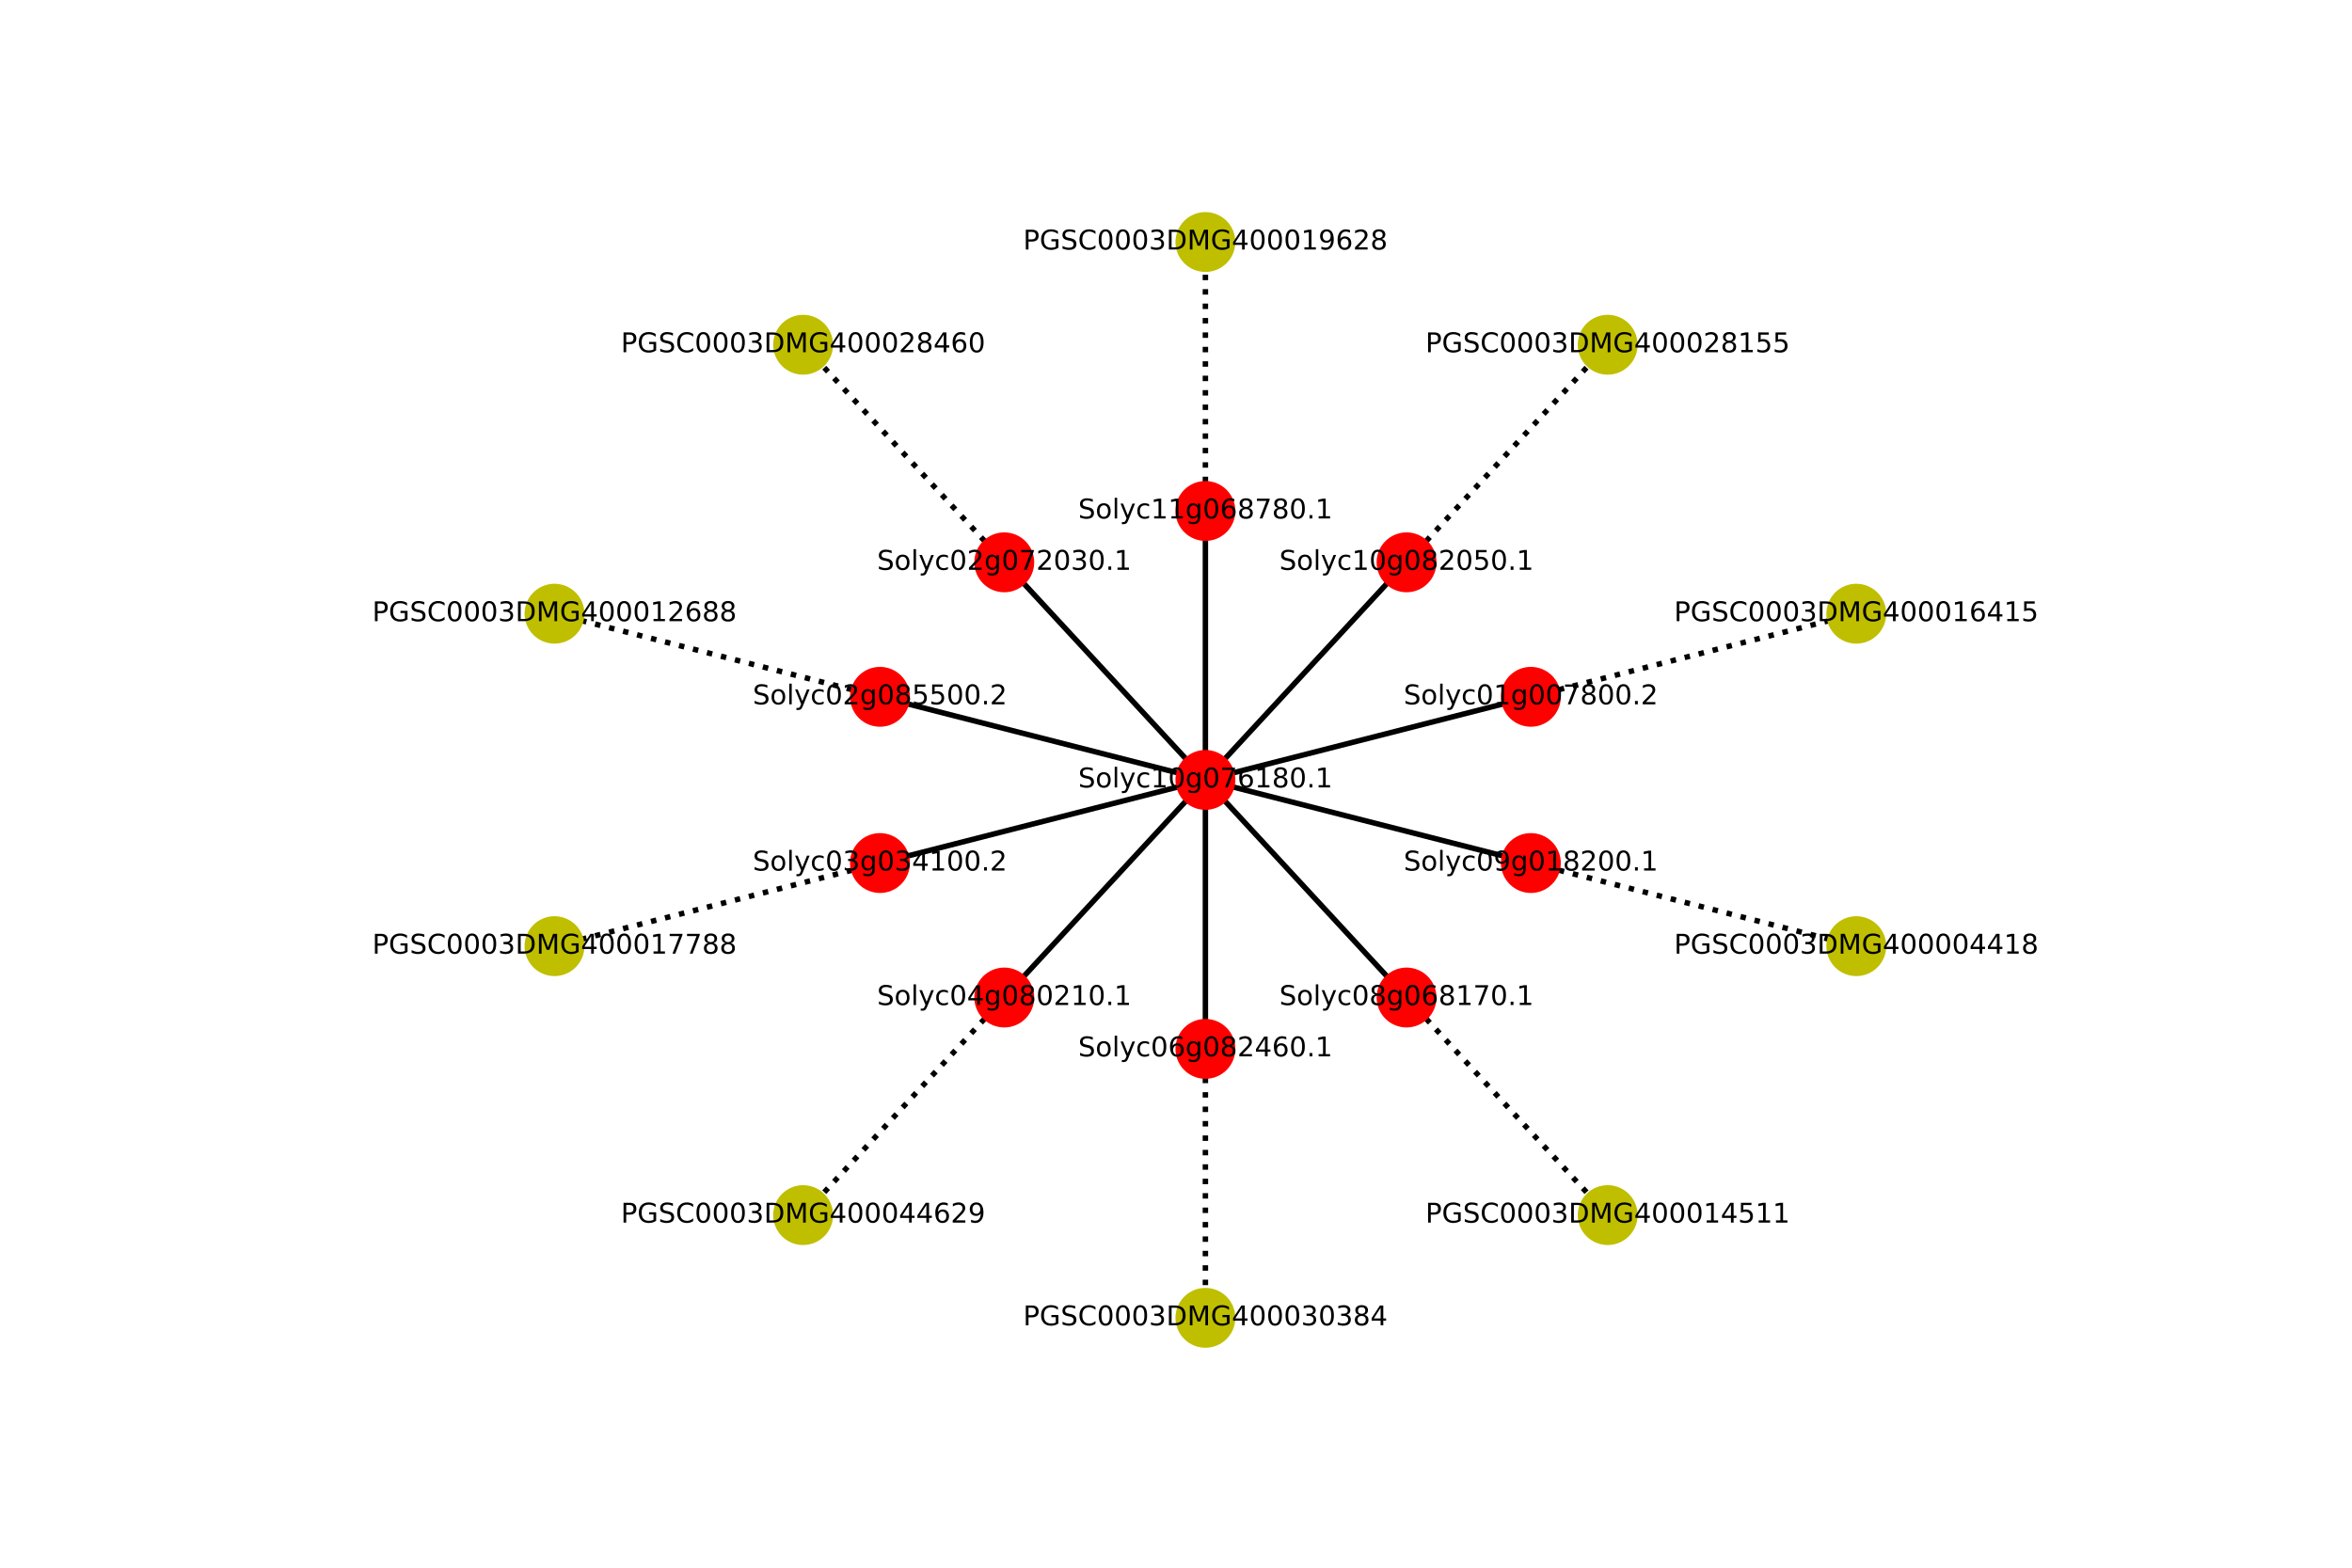 <?xml version="1.0" encoding="utf-8" standalone="no"?>
<!DOCTYPE svg PUBLIC "-//W3C//DTD SVG 1.1//EN"
  "http://www.w3.org/Graphics/SVG/1.1/DTD/svg11.dtd">
<!-- Created with matplotlib (https://matplotlib.org/) -->
<svg height="288pt" version="1.1" viewBox="0 0 432 288" width="432pt" xmlns="http://www.w3.org/2000/svg" xmlns:xlink="http://www.w3.org/1999/xlink">
 <defs>
  <style type="text/css">
*{stroke-linecap:butt;stroke-linejoin:round;white-space:pre;}
  </style>
 </defs>
 <g id="figure_1">
  <g id="patch_1">
   <path d="M 0 288 
L 432 288 
L 432 0 
L 0 0 
z
" style="fill:#ffffff;"/>
  </g>
  <g id="axes_1">
   <g id="LineCollection_1">
    <path clip-path="url(#pd9227cd987)" d="M 221.4 143.28 
L 281.181 128.011 
" style="fill:none;stroke:#000000;"/>
    <path clip-path="url(#pd9227cd987)" d="M 221.4 143.28 
L 258.344 103.306 
" style="fill:none;stroke:#000000;"/>
    <path clip-path="url(#pd9227cd987)" d="M 221.4 143.28 
L 221.4 93.87 
" style="fill:none;stroke:#000000;"/>
    <path clip-path="url(#pd9227cd987)" d="M 221.4 143.28 
L 184.456 103.306 
" style="fill:none;stroke:#000000;"/>
    <path clip-path="url(#pd9227cd987)" d="M 221.4 143.28 
L 161.628 128.011 
" style="fill:none;stroke:#000000;"/>
    <path clip-path="url(#pd9227cd987)" d="M 221.4 143.28 
L 161.628 158.549 
" style="fill:none;stroke:#000000;"/>
    <path clip-path="url(#pd9227cd987)" d="M 221.4 143.28 
L 184.456 183.254 
" style="fill:none;stroke:#000000;"/>
    <path clip-path="url(#pd9227cd987)" d="M 221.4 143.28 
L 221.4 192.69 
" style="fill:none;stroke:#000000;"/>
    <path clip-path="url(#pd9227cd987)" d="M 221.4 143.28 
L 258.344 183.254 
" style="fill:none;stroke:#000000;"/>
    <path clip-path="url(#pd9227cd987)" d="M 221.4 143.28 
L 281.181 158.549 
" style="fill:none;stroke:#000000;"/>
    <path clip-path="url(#pd9227cd987)" d="M 281.181 128.011 
L 340.953 112.742 
" style="fill:none;stroke:#000000;stroke-dasharray:1,1.65;stroke-dashoffset:0;"/>
    <path clip-path="url(#pd9227cd987)" d="M 258.344 103.306 
L 295.288 63.333 
" style="fill:none;stroke:#000000;stroke-dasharray:1,1.65;stroke-dashoffset:0;"/>
    <path clip-path="url(#pd9227cd987)" d="M 221.4 93.87 
L 221.4 44.461 
" style="fill:none;stroke:#000000;stroke-dasharray:1,1.65;stroke-dashoffset:0;"/>
    <path clip-path="url(#pd9227cd987)" d="M 184.456 103.306 
L 147.512 63.333 
" style="fill:none;stroke:#000000;stroke-dasharray:1,1.65;stroke-dashoffset:0;"/>
    <path clip-path="url(#pd9227cd987)" d="M 161.628 128.011 
L 101.847 112.742 
" style="fill:none;stroke:#000000;stroke-dasharray:1,1.65;stroke-dashoffset:0;"/>
    <path clip-path="url(#pd9227cd987)" d="M 161.628 158.549 
L 101.847 173.818 
" style="fill:none;stroke:#000000;stroke-dasharray:1,1.65;stroke-dashoffset:0;"/>
    <path clip-path="url(#pd9227cd987)" d="M 184.456 183.254 
L 147.512 223.226 
" style="fill:none;stroke:#000000;stroke-dasharray:1,1.65;stroke-dashoffset:0;"/>
    <path clip-path="url(#pd9227cd987)" d="M 221.4 192.69 
L 221.4 242.099 
" style="fill:none;stroke:#000000;stroke-dasharray:1,1.65;stroke-dashoffset:0;"/>
    <path clip-path="url(#pd9227cd987)" d="M 258.344 183.254 
L 295.288 223.226 
" style="fill:none;stroke:#000000;stroke-dasharray:1,1.65;stroke-dashoffset:0;"/>
    <path clip-path="url(#pd9227cd987)" d="M 281.181 158.549 
L 340.953 173.818 
" style="fill:none;stroke:#000000;stroke-dasharray:1,1.65;stroke-dashoffset:0;"/>
   </g>
   <g id="PathCollection_1">
    <defs>
     <path d="M 0 5 
C 1.326 5 2.598 4.473 3.536 3.536 
C 4.473 2.598 5 1.326 5 0 
C 5 -1.326 4.473 -2.598 3.536 -3.536 
C 2.598 -4.473 1.326 -5 0 -5 
C -1.326 -5 -2.598 -4.473 -3.536 -3.536 
C -4.473 -2.598 -5 -1.326 -5 0 
C -5 1.326 -4.473 2.598 -3.536 3.536 
C -2.598 4.473 -1.326 5 0 5 
z
" id="C0_0_824bd2c81d"/>
    </defs>
    <g clip-path="url(#pd9227cd987)">
     <use style="fill:#ff0000;stroke:#ff0000;" x="221.4" xlink:href="#C0_0_824bd2c81d" y="143.28"/>
    </g>
    <g clip-path="url(#pd9227cd987)">
     <use style="fill:#ff0000;stroke:#ff0000;" x="281.181" xlink:href="#C0_0_824bd2c81d" y="128.011"/>
    </g>
    <g clip-path="url(#pd9227cd987)">
     <use style="fill:#ff0000;stroke:#ff0000;" x="258.344" xlink:href="#C0_0_824bd2c81d" y="103.306"/>
    </g>
    <g clip-path="url(#pd9227cd987)">
     <use style="fill:#ff0000;stroke:#ff0000;" x="221.4" xlink:href="#C0_0_824bd2c81d" y="93.87"/>
    </g>
    <g clip-path="url(#pd9227cd987)">
     <use style="fill:#ff0000;stroke:#ff0000;" x="184.456" xlink:href="#C0_0_824bd2c81d" y="103.306"/>
    </g>
    <g clip-path="url(#pd9227cd987)">
     <use style="fill:#ff0000;stroke:#ff0000;" x="161.628" xlink:href="#C0_0_824bd2c81d" y="128.011"/>
    </g>
    <g clip-path="url(#pd9227cd987)">
     <use style="fill:#ff0000;stroke:#ff0000;" x="161.628" xlink:href="#C0_0_824bd2c81d" y="158.549"/>
    </g>
    <g clip-path="url(#pd9227cd987)">
     <use style="fill:#ff0000;stroke:#ff0000;" x="184.456" xlink:href="#C0_0_824bd2c81d" y="183.254"/>
    </g>
    <g clip-path="url(#pd9227cd987)">
     <use style="fill:#ff0000;stroke:#ff0000;" x="221.4" xlink:href="#C0_0_824bd2c81d" y="192.69"/>
    </g>
    <g clip-path="url(#pd9227cd987)">
     <use style="fill:#ff0000;stroke:#ff0000;" x="258.344" xlink:href="#C0_0_824bd2c81d" y="183.254"/>
    </g>
    <g clip-path="url(#pd9227cd987)">
     <use style="fill:#ff0000;stroke:#ff0000;" x="281.181" xlink:href="#C0_0_824bd2c81d" y="158.549"/>
    </g>
    <g clip-path="url(#pd9227cd987)">
     <use style="fill:#bfbf00;stroke:#bfbf00;" x="340.953" xlink:href="#C0_0_824bd2c81d" y="112.742"/>
    </g>
    <g clip-path="url(#pd9227cd987)">
     <use style="fill:#bfbf00;stroke:#bfbf00;" x="147.512" xlink:href="#C0_0_824bd2c81d" y="63.333"/>
    </g>
    <g clip-path="url(#pd9227cd987)">
     <use style="fill:#bfbf00;stroke:#bfbf00;" x="101.847" xlink:href="#C0_0_824bd2c81d" y="112.742"/>
    </g>
    <g clip-path="url(#pd9227cd987)">
     <use style="fill:#bfbf00;stroke:#bfbf00;" x="101.847" xlink:href="#C0_0_824bd2c81d" y="173.818"/>
    </g>
    <g clip-path="url(#pd9227cd987)">
     <use style="fill:#bfbf00;stroke:#bfbf00;" x="147.512" xlink:href="#C0_0_824bd2c81d" y="223.226"/>
    </g>
    <g clip-path="url(#pd9227cd987)">
     <use style="fill:#bfbf00;stroke:#bfbf00;" x="221.4" xlink:href="#C0_0_824bd2c81d" y="242.099"/>
    </g>
    <g clip-path="url(#pd9227cd987)">
     <use style="fill:#bfbf00;stroke:#bfbf00;" x="295.288" xlink:href="#C0_0_824bd2c81d" y="223.226"/>
    </g>
    <g clip-path="url(#pd9227cd987)">
     <use style="fill:#bfbf00;stroke:#bfbf00;" x="340.953" xlink:href="#C0_0_824bd2c81d" y="173.818"/>
    </g>
    <g clip-path="url(#pd9227cd987)">
     <use style="fill:#bfbf00;stroke:#bfbf00;" x="295.288" xlink:href="#C0_0_824bd2c81d" y="63.333"/>
    </g>
    <g clip-path="url(#pd9227cd987)">
     <use style="fill:#bfbf00;stroke:#bfbf00;" x="221.4" xlink:href="#C0_0_824bd2c81d" y="44.461"/>
    </g>
   </g>
   <g id="text_1">
    <g clip-path="url(#pd9227cd987)">
     <!-- Solyc10g076180.1 -->
     <defs>
      <path d="M 53.516 70.516 
L 53.516 60.891 
Q 47.906 63.578 42.922 64.891 
Q 37.938 66.219 33.297 66.219 
Q 25.25 66.219 20.875 63.094 
Q 16.5 59.969 16.5 54.203 
Q 16.5 49.359 19.406 46.891 
Q 22.312 44.438 30.422 42.922 
L 36.375 41.703 
Q 47.406 39.594 52.656 34.297 
Q 57.906 29 57.906 20.125 
Q 57.906 9.516 50.797 4.047 
Q 43.703 -1.422 29.984 -1.422 
Q 24.812 -1.422 18.969 -0.25 
Q 13.141 0.922 6.891 3.219 
L 6.891 13.375 
Q 12.891 10.016 18.656 8.297 
Q 24.422 6.594 29.984 6.594 
Q 38.422 6.594 43.016 9.906 
Q 47.609 13.234 47.609 19.391 
Q 47.609 24.75 44.312 27.781 
Q 41.016 30.812 33.5 32.328 
L 27.484 33.5 
Q 16.453 35.688 11.516 40.375 
Q 6.594 45.062 6.594 53.422 
Q 6.594 63.094 13.406 68.656 
Q 20.219 74.219 32.172 74.219 
Q 37.312 74.219 42.625 73.281 
Q 47.953 72.359 53.516 70.516 
z
" id="DejaVuSans-83"/>
      <path d="M 30.609 48.391 
Q 23.391 48.391 19.188 42.75 
Q 14.984 37.109 14.984 27.297 
Q 14.984 17.484 19.156 11.844 
Q 23.344 6.203 30.609 6.203 
Q 37.797 6.203 41.984 11.859 
Q 46.188 17.531 46.188 27.297 
Q 46.188 37.016 41.984 42.703 
Q 37.797 48.391 30.609 48.391 
z
M 30.609 56 
Q 42.328 56 49.016 48.375 
Q 55.719 40.766 55.719 27.297 
Q 55.719 13.875 49.016 6.219 
Q 42.328 -1.422 30.609 -1.422 
Q 18.844 -1.422 12.172 6.219 
Q 5.516 13.875 5.516 27.297 
Q 5.516 40.766 12.172 48.375 
Q 18.844 56 30.609 56 
z
" id="DejaVuSans-111"/>
      <path d="M 9.422 75.984 
L 18.406 75.984 
L 18.406 0 
L 9.422 0 
z
" id="DejaVuSans-108"/>
      <path d="M 32.172 -5.078 
Q 28.375 -14.844 24.75 -17.812 
Q 21.141 -20.797 15.094 -20.797 
L 7.906 -20.797 
L 7.906 -13.281 
L 13.188 -13.281 
Q 16.891 -13.281 18.938 -11.516 
Q 21 -9.766 23.484 -3.219 
L 25.094 0.875 
L 2.984 54.688 
L 12.5 54.688 
L 29.594 11.922 
L 46.688 54.688 
L 56.203 54.688 
z
" id="DejaVuSans-121"/>
      <path d="M 48.781 52.594 
L 48.781 44.188 
Q 44.969 46.297 41.141 47.344 
Q 37.312 48.391 33.406 48.391 
Q 24.656 48.391 19.812 42.844 
Q 14.984 37.312 14.984 27.297 
Q 14.984 17.281 19.812 11.734 
Q 24.656 6.203 33.406 6.203 
Q 37.312 6.203 41.141 7.25 
Q 44.969 8.297 48.781 10.406 
L 48.781 2.094 
Q 45.016 0.344 40.984 -0.531 
Q 36.969 -1.422 32.422 -1.422 
Q 20.062 -1.422 12.781 6.344 
Q 5.516 14.109 5.516 27.297 
Q 5.516 40.672 12.859 48.328 
Q 20.219 56 33.016 56 
Q 37.156 56 41.109 55.141 
Q 45.062 54.297 48.781 52.594 
z
" id="DejaVuSans-99"/>
      <path d="M 12.406 8.297 
L 28.516 8.297 
L 28.516 63.922 
L 10.984 60.406 
L 10.984 69.391 
L 28.422 72.906 
L 38.281 72.906 
L 38.281 8.297 
L 54.391 8.297 
L 54.391 0 
L 12.406 0 
z
" id="DejaVuSans-49"/>
      <path d="M 31.781 66.406 
Q 24.172 66.406 20.328 58.906 
Q 16.5 51.422 16.5 36.375 
Q 16.5 21.391 20.328 13.891 
Q 24.172 6.391 31.781 6.391 
Q 39.453 6.391 43.281 13.891 
Q 47.125 21.391 47.125 36.375 
Q 47.125 51.422 43.281 58.906 
Q 39.453 66.406 31.781 66.406 
z
M 31.781 74.219 
Q 44.047 74.219 50.516 64.516 
Q 56.984 54.828 56.984 36.375 
Q 56.984 17.969 50.516 8.266 
Q 44.047 -1.422 31.781 -1.422 
Q 19.531 -1.422 13.062 8.266 
Q 6.594 17.969 6.594 36.375 
Q 6.594 54.828 13.062 64.516 
Q 19.531 74.219 31.781 74.219 
z
" id="DejaVuSans-48"/>
      <path d="M 45.406 27.984 
Q 45.406 37.75 41.375 43.109 
Q 37.359 48.484 30.078 48.484 
Q 22.859 48.484 18.828 43.109 
Q 14.797 37.75 14.797 27.984 
Q 14.797 18.266 18.828 12.891 
Q 22.859 7.516 30.078 7.516 
Q 37.359 7.516 41.375 12.891 
Q 45.406 18.266 45.406 27.984 
z
M 54.391 6.781 
Q 54.391 -7.172 48.188 -13.984 
Q 42 -20.797 29.203 -20.797 
Q 24.469 -20.797 20.266 -20.094 
Q 16.062 -19.391 12.109 -17.922 
L 12.109 -9.188 
Q 16.062 -11.328 19.922 -12.344 
Q 23.781 -13.375 27.781 -13.375 
Q 36.625 -13.375 41.016 -8.766 
Q 45.406 -4.156 45.406 5.172 
L 45.406 9.625 
Q 42.625 4.781 38.281 2.391 
Q 33.938 0 27.875 0 
Q 17.828 0 11.672 7.656 
Q 5.516 15.328 5.516 27.984 
Q 5.516 40.672 11.672 48.328 
Q 17.828 56 27.875 56 
Q 33.938 56 38.281 53.609 
Q 42.625 51.219 45.406 46.391 
L 45.406 54.688 
L 54.391 54.688 
z
" id="DejaVuSans-103"/>
      <path d="M 8.203 72.906 
L 55.078 72.906 
L 55.078 68.703 
L 28.609 0 
L 18.312 0 
L 43.219 64.594 
L 8.203 64.594 
z
" id="DejaVuSans-55"/>
      <path d="M 33.016 40.375 
Q 26.375 40.375 22.484 35.828 
Q 18.609 31.297 18.609 23.391 
Q 18.609 15.531 22.484 10.953 
Q 26.375 6.391 33.016 6.391 
Q 39.656 6.391 43.531 10.953 
Q 47.406 15.531 47.406 23.391 
Q 47.406 31.297 43.531 35.828 
Q 39.656 40.375 33.016 40.375 
z
M 52.594 71.297 
L 52.594 62.312 
Q 48.875 64.062 45.094 64.984 
Q 41.312 65.922 37.594 65.922 
Q 27.828 65.922 22.672 59.328 
Q 17.531 52.734 16.797 39.406 
Q 19.672 43.656 24.016 45.922 
Q 28.375 48.188 33.594 48.188 
Q 44.578 48.188 50.953 41.516 
Q 57.328 34.859 57.328 23.391 
Q 57.328 12.156 50.688 5.359 
Q 44.047 -1.422 33.016 -1.422 
Q 20.359 -1.422 13.672 8.266 
Q 6.984 17.969 6.984 36.375 
Q 6.984 53.656 15.188 63.938 
Q 23.391 74.219 37.203 74.219 
Q 40.922 74.219 44.703 73.484 
Q 48.484 72.75 52.594 71.297 
z
" id="DejaVuSans-54"/>
      <path d="M 31.781 34.625 
Q 24.75 34.625 20.719 30.859 
Q 16.703 27.094 16.703 20.516 
Q 16.703 13.922 20.719 10.156 
Q 24.75 6.391 31.781 6.391 
Q 38.812 6.391 42.859 10.172 
Q 46.922 13.969 46.922 20.516 
Q 46.922 27.094 42.891 30.859 
Q 38.875 34.625 31.781 34.625 
z
M 21.922 38.812 
Q 15.578 40.375 12.031 44.719 
Q 8.5 49.078 8.5 55.328 
Q 8.5 64.062 14.719 69.141 
Q 20.953 74.219 31.781 74.219 
Q 42.672 74.219 48.875 69.141 
Q 55.078 64.062 55.078 55.328 
Q 55.078 49.078 51.531 44.719 
Q 48 40.375 41.703 38.812 
Q 48.828 37.156 52.797 32.312 
Q 56.781 27.484 56.781 20.516 
Q 56.781 9.906 50.312 4.234 
Q 43.844 -1.422 31.781 -1.422 
Q 19.734 -1.422 13.25 4.234 
Q 6.781 9.906 6.781 20.516 
Q 6.781 27.484 10.781 32.312 
Q 14.797 37.156 21.922 38.812 
z
M 18.312 54.391 
Q 18.312 48.734 21.844 45.562 
Q 25.391 42.391 31.781 42.391 
Q 38.141 42.391 41.719 45.562 
Q 45.312 48.734 45.312 54.391 
Q 45.312 60.062 41.719 63.234 
Q 38.141 66.406 31.781 66.406 
Q 25.391 66.406 21.844 63.234 
Q 18.312 60.062 18.312 54.391 
z
" id="DejaVuSans-56"/>
      <path d="M 10.688 12.406 
L 21 12.406 
L 21 0 
L 10.688 0 
z
" id="DejaVuSans-46"/>
     </defs>
     <g transform="translate(198.037 144.66)scale(0.05 -0.05)">
      <use xlink:href="#DejaVuSans-83"/>
      <use x="63.477" xlink:href="#DejaVuSans-111"/>
      <use x="124.658" xlink:href="#DejaVuSans-108"/>
      <use x="152.441" xlink:href="#DejaVuSans-121"/>
      <use x="211.621" xlink:href="#DejaVuSans-99"/>
      <use x="266.602" xlink:href="#DejaVuSans-49"/>
      <use x="330.225" xlink:href="#DejaVuSans-48"/>
      <use x="393.848" xlink:href="#DejaVuSans-103"/>
      <use x="457.324" xlink:href="#DejaVuSans-48"/>
      <use x="520.947" xlink:href="#DejaVuSans-55"/>
      <use x="584.57" xlink:href="#DejaVuSans-54"/>
      <use x="648.193" xlink:href="#DejaVuSans-49"/>
      <use x="711.816" xlink:href="#DejaVuSans-56"/>
      <use x="775.439" xlink:href="#DejaVuSans-48"/>
      <use x="839.062" xlink:href="#DejaVuSans-46"/>
      <use x="870.85" xlink:href="#DejaVuSans-49"/>
     </g>
    </g>
   </g>
   <g id="text_2">
    <g clip-path="url(#pd9227cd987)">
     <!-- Solyc01g007800.2 -->
     <defs>
      <path d="M 19.188 8.297 
L 53.609 8.297 
L 53.609 0 
L 7.328 0 
L 7.328 8.297 
Q 12.938 14.109 22.625 23.891 
Q 32.328 33.688 34.812 36.531 
Q 39.547 41.844 41.422 45.531 
Q 43.312 49.219 43.312 52.781 
Q 43.312 58.594 39.234 62.25 
Q 35.156 65.922 28.609 65.922 
Q 23.969 65.922 18.812 64.312 
Q 13.672 62.703 7.812 59.422 
L 7.812 69.391 
Q 13.766 71.781 18.938 73 
Q 24.125 74.219 28.422 74.219 
Q 39.75 74.219 46.484 68.547 
Q 53.219 62.891 53.219 53.422 
Q 53.219 48.922 51.531 44.891 
Q 49.859 40.875 45.406 35.406 
Q 44.188 33.984 37.641 27.219 
Q 31.109 20.453 19.188 8.297 
z
" id="DejaVuSans-50"/>
     </defs>
     <g transform="translate(257.818 129.391)scale(0.05 -0.05)">
      <use xlink:href="#DejaVuSans-83"/>
      <use x="63.477" xlink:href="#DejaVuSans-111"/>
      <use x="124.658" xlink:href="#DejaVuSans-108"/>
      <use x="152.441" xlink:href="#DejaVuSans-121"/>
      <use x="211.621" xlink:href="#DejaVuSans-99"/>
      <use x="266.602" xlink:href="#DejaVuSans-48"/>
      <use x="330.225" xlink:href="#DejaVuSans-49"/>
      <use x="393.848" xlink:href="#DejaVuSans-103"/>
      <use x="457.324" xlink:href="#DejaVuSans-48"/>
      <use x="520.947" xlink:href="#DejaVuSans-48"/>
      <use x="584.57" xlink:href="#DejaVuSans-55"/>
      <use x="648.193" xlink:href="#DejaVuSans-56"/>
      <use x="711.816" xlink:href="#DejaVuSans-48"/>
      <use x="775.439" xlink:href="#DejaVuSans-48"/>
      <use x="839.062" xlink:href="#DejaVuSans-46"/>
      <use x="870.85" xlink:href="#DejaVuSans-50"/>
     </g>
    </g>
   </g>
   <g id="text_3">
    <g clip-path="url(#pd9227cd987)">
     <!-- Solyc10g082050.1 -->
     <defs>
      <path d="M 10.797 72.906 
L 49.516 72.906 
L 49.516 64.594 
L 19.828 64.594 
L 19.828 46.734 
Q 21.969 47.469 24.109 47.828 
Q 26.266 48.188 28.422 48.188 
Q 40.625 48.188 47.75 41.5 
Q 54.891 34.812 54.891 23.391 
Q 54.891 11.625 47.562 5.094 
Q 40.234 -1.422 26.906 -1.422 
Q 22.312 -1.422 17.547 -0.641 
Q 12.797 0.141 7.719 1.703 
L 7.719 11.625 
Q 12.109 9.234 16.797 8.062 
Q 21.484 6.891 26.703 6.891 
Q 35.156 6.891 40.078 11.328 
Q 45.016 15.766 45.016 23.391 
Q 45.016 31 40.078 35.438 
Q 35.156 39.891 26.703 39.891 
Q 22.75 39.891 18.812 39.016 
Q 14.891 38.141 10.797 36.281 
z
" id="DejaVuSans-53"/>
     </defs>
     <g transform="translate(234.981 104.686)scale(0.05 -0.05)">
      <use xlink:href="#DejaVuSans-83"/>
      <use x="63.477" xlink:href="#DejaVuSans-111"/>
      <use x="124.658" xlink:href="#DejaVuSans-108"/>
      <use x="152.441" xlink:href="#DejaVuSans-121"/>
      <use x="211.621" xlink:href="#DejaVuSans-99"/>
      <use x="266.602" xlink:href="#DejaVuSans-49"/>
      <use x="330.225" xlink:href="#DejaVuSans-48"/>
      <use x="393.848" xlink:href="#DejaVuSans-103"/>
      <use x="457.324" xlink:href="#DejaVuSans-48"/>
      <use x="520.947" xlink:href="#DejaVuSans-56"/>
      <use x="584.57" xlink:href="#DejaVuSans-50"/>
      <use x="648.193" xlink:href="#DejaVuSans-48"/>
      <use x="711.816" xlink:href="#DejaVuSans-53"/>
      <use x="775.439" xlink:href="#DejaVuSans-48"/>
      <use x="839.062" xlink:href="#DejaVuSans-46"/>
      <use x="870.85" xlink:href="#DejaVuSans-49"/>
     </g>
    </g>
   </g>
   <g id="text_4">
    <g clip-path="url(#pd9227cd987)">
     <!-- Solyc11g068780.1 -->
     <g transform="translate(198.037 95.25)scale(0.05 -0.05)">
      <use xlink:href="#DejaVuSans-83"/>
      <use x="63.477" xlink:href="#DejaVuSans-111"/>
      <use x="124.658" xlink:href="#DejaVuSans-108"/>
      <use x="152.441" xlink:href="#DejaVuSans-121"/>
      <use x="211.621" xlink:href="#DejaVuSans-99"/>
      <use x="266.602" xlink:href="#DejaVuSans-49"/>
      <use x="330.225" xlink:href="#DejaVuSans-49"/>
      <use x="393.848" xlink:href="#DejaVuSans-103"/>
      <use x="457.324" xlink:href="#DejaVuSans-48"/>
      <use x="520.947" xlink:href="#DejaVuSans-54"/>
      <use x="584.57" xlink:href="#DejaVuSans-56"/>
      <use x="648.193" xlink:href="#DejaVuSans-55"/>
      <use x="711.816" xlink:href="#DejaVuSans-56"/>
      <use x="775.439" xlink:href="#DejaVuSans-48"/>
      <use x="839.062" xlink:href="#DejaVuSans-46"/>
      <use x="870.85" xlink:href="#DejaVuSans-49"/>
     </g>
    </g>
   </g>
   <g id="text_5">
    <g clip-path="url(#pd9227cd987)">
     <!-- Solyc02g072030.1 -->
     <defs>
      <path d="M 40.578 39.312 
Q 47.656 37.797 51.625 33 
Q 55.609 28.219 55.609 21.188 
Q 55.609 10.406 48.188 4.484 
Q 40.766 -1.422 27.094 -1.422 
Q 22.516 -1.422 17.656 -0.516 
Q 12.797 0.391 7.625 2.203 
L 7.625 11.719 
Q 11.719 9.328 16.594 8.109 
Q 21.484 6.891 26.812 6.891 
Q 36.078 6.891 40.938 10.547 
Q 45.797 14.203 45.797 21.188 
Q 45.797 27.641 41.281 31.266 
Q 36.766 34.906 28.719 34.906 
L 20.219 34.906 
L 20.219 43.016 
L 29.109 43.016 
Q 36.375 43.016 40.234 45.922 
Q 44.094 48.828 44.094 54.297 
Q 44.094 59.906 40.109 62.906 
Q 36.141 65.922 28.719 65.922 
Q 24.656 65.922 20.016 65.031 
Q 15.375 64.156 9.812 62.312 
L 9.812 71.094 
Q 15.438 72.656 20.344 73.438 
Q 25.25 74.219 29.594 74.219 
Q 40.828 74.219 47.359 69.109 
Q 53.906 64.016 53.906 55.328 
Q 53.906 49.266 50.438 45.094 
Q 46.969 40.922 40.578 39.312 
z
" id="DejaVuSans-51"/>
     </defs>
     <g transform="translate(161.093 104.686)scale(0.05 -0.05)">
      <use xlink:href="#DejaVuSans-83"/>
      <use x="63.477" xlink:href="#DejaVuSans-111"/>
      <use x="124.658" xlink:href="#DejaVuSans-108"/>
      <use x="152.441" xlink:href="#DejaVuSans-121"/>
      <use x="211.621" xlink:href="#DejaVuSans-99"/>
      <use x="266.602" xlink:href="#DejaVuSans-48"/>
      <use x="330.225" xlink:href="#DejaVuSans-50"/>
      <use x="393.848" xlink:href="#DejaVuSans-103"/>
      <use x="457.324" xlink:href="#DejaVuSans-48"/>
      <use x="520.947" xlink:href="#DejaVuSans-55"/>
      <use x="584.57" xlink:href="#DejaVuSans-50"/>
      <use x="648.193" xlink:href="#DejaVuSans-48"/>
      <use x="711.816" xlink:href="#DejaVuSans-51"/>
      <use x="775.439" xlink:href="#DejaVuSans-48"/>
      <use x="839.062" xlink:href="#DejaVuSans-46"/>
      <use x="870.85" xlink:href="#DejaVuSans-49"/>
     </g>
    </g>
   </g>
   <g id="text_6">
    <g clip-path="url(#pd9227cd987)">
     <!-- Solyc02g085500.2 -->
     <g transform="translate(138.265 129.391)scale(0.05 -0.05)">
      <use xlink:href="#DejaVuSans-83"/>
      <use x="63.477" xlink:href="#DejaVuSans-111"/>
      <use x="124.658" xlink:href="#DejaVuSans-108"/>
      <use x="152.441" xlink:href="#DejaVuSans-121"/>
      <use x="211.621" xlink:href="#DejaVuSans-99"/>
      <use x="266.602" xlink:href="#DejaVuSans-48"/>
      <use x="330.225" xlink:href="#DejaVuSans-50"/>
      <use x="393.848" xlink:href="#DejaVuSans-103"/>
      <use x="457.324" xlink:href="#DejaVuSans-48"/>
      <use x="520.947" xlink:href="#DejaVuSans-56"/>
      <use x="584.57" xlink:href="#DejaVuSans-53"/>
      <use x="648.193" xlink:href="#DejaVuSans-53"/>
      <use x="711.816" xlink:href="#DejaVuSans-48"/>
      <use x="775.439" xlink:href="#DejaVuSans-48"/>
      <use x="839.062" xlink:href="#DejaVuSans-46"/>
      <use x="870.85" xlink:href="#DejaVuSans-50"/>
     </g>
    </g>
   </g>
   <g id="text_7">
    <g clip-path="url(#pd9227cd987)">
     <!-- Solyc03g034100.2 -->
     <defs>
      <path d="M 37.797 64.312 
L 12.891 25.391 
L 37.797 25.391 
z
M 35.203 72.906 
L 47.609 72.906 
L 47.609 25.391 
L 58.016 25.391 
L 58.016 17.188 
L 47.609 17.188 
L 47.609 0 
L 37.797 0 
L 37.797 17.188 
L 4.891 17.188 
L 4.891 26.703 
z
" id="DejaVuSans-52"/>
     </defs>
     <g transform="translate(138.265 159.929)scale(0.05 -0.05)">
      <use xlink:href="#DejaVuSans-83"/>
      <use x="63.477" xlink:href="#DejaVuSans-111"/>
      <use x="124.658" xlink:href="#DejaVuSans-108"/>
      <use x="152.441" xlink:href="#DejaVuSans-121"/>
      <use x="211.621" xlink:href="#DejaVuSans-99"/>
      <use x="266.602" xlink:href="#DejaVuSans-48"/>
      <use x="330.225" xlink:href="#DejaVuSans-51"/>
      <use x="393.848" xlink:href="#DejaVuSans-103"/>
      <use x="457.324" xlink:href="#DejaVuSans-48"/>
      <use x="520.947" xlink:href="#DejaVuSans-51"/>
      <use x="584.57" xlink:href="#DejaVuSans-52"/>
      <use x="648.193" xlink:href="#DejaVuSans-49"/>
      <use x="711.816" xlink:href="#DejaVuSans-48"/>
      <use x="775.439" xlink:href="#DejaVuSans-48"/>
      <use x="839.062" xlink:href="#DejaVuSans-46"/>
      <use x="870.85" xlink:href="#DejaVuSans-50"/>
     </g>
    </g>
   </g>
   <g id="text_8">
    <g clip-path="url(#pd9227cd987)">
     <!-- Solyc04g080210.1 -->
     <g transform="translate(161.093 184.633)scale(0.05 -0.05)">
      <use xlink:href="#DejaVuSans-83"/>
      <use x="63.477" xlink:href="#DejaVuSans-111"/>
      <use x="124.658" xlink:href="#DejaVuSans-108"/>
      <use x="152.441" xlink:href="#DejaVuSans-121"/>
      <use x="211.621" xlink:href="#DejaVuSans-99"/>
      <use x="266.602" xlink:href="#DejaVuSans-48"/>
      <use x="330.225" xlink:href="#DejaVuSans-52"/>
      <use x="393.848" xlink:href="#DejaVuSans-103"/>
      <use x="457.324" xlink:href="#DejaVuSans-48"/>
      <use x="520.947" xlink:href="#DejaVuSans-56"/>
      <use x="584.57" xlink:href="#DejaVuSans-48"/>
      <use x="648.193" xlink:href="#DejaVuSans-50"/>
      <use x="711.816" xlink:href="#DejaVuSans-49"/>
      <use x="775.439" xlink:href="#DejaVuSans-48"/>
      <use x="839.062" xlink:href="#DejaVuSans-46"/>
      <use x="870.85" xlink:href="#DejaVuSans-49"/>
     </g>
    </g>
   </g>
   <g id="text_9">
    <g clip-path="url(#pd9227cd987)">
     <!-- Solyc06g082460.1 -->
     <g transform="translate(198.037 194.069)scale(0.05 -0.05)">
      <use xlink:href="#DejaVuSans-83"/>
      <use x="63.477" xlink:href="#DejaVuSans-111"/>
      <use x="124.658" xlink:href="#DejaVuSans-108"/>
      <use x="152.441" xlink:href="#DejaVuSans-121"/>
      <use x="211.621" xlink:href="#DejaVuSans-99"/>
      <use x="266.602" xlink:href="#DejaVuSans-48"/>
      <use x="330.225" xlink:href="#DejaVuSans-54"/>
      <use x="393.848" xlink:href="#DejaVuSans-103"/>
      <use x="457.324" xlink:href="#DejaVuSans-48"/>
      <use x="520.947" xlink:href="#DejaVuSans-56"/>
      <use x="584.57" xlink:href="#DejaVuSans-50"/>
      <use x="648.193" xlink:href="#DejaVuSans-52"/>
      <use x="711.816" xlink:href="#DejaVuSans-54"/>
      <use x="775.439" xlink:href="#DejaVuSans-48"/>
      <use x="839.062" xlink:href="#DejaVuSans-46"/>
      <use x="870.85" xlink:href="#DejaVuSans-49"/>
     </g>
    </g>
   </g>
   <g id="text_10">
    <g clip-path="url(#pd9227cd987)">
     <!-- Solyc08g068170.1 -->
     <g transform="translate(234.981 184.633)scale(0.05 -0.05)">
      <use xlink:href="#DejaVuSans-83"/>
      <use x="63.477" xlink:href="#DejaVuSans-111"/>
      <use x="124.658" xlink:href="#DejaVuSans-108"/>
      <use x="152.441" xlink:href="#DejaVuSans-121"/>
      <use x="211.621" xlink:href="#DejaVuSans-99"/>
      <use x="266.602" xlink:href="#DejaVuSans-48"/>
      <use x="330.225" xlink:href="#DejaVuSans-56"/>
      <use x="393.848" xlink:href="#DejaVuSans-103"/>
      <use x="457.324" xlink:href="#DejaVuSans-48"/>
      <use x="520.947" xlink:href="#DejaVuSans-54"/>
      <use x="584.57" xlink:href="#DejaVuSans-56"/>
      <use x="648.193" xlink:href="#DejaVuSans-49"/>
      <use x="711.816" xlink:href="#DejaVuSans-55"/>
      <use x="775.439" xlink:href="#DejaVuSans-48"/>
      <use x="839.062" xlink:href="#DejaVuSans-46"/>
      <use x="870.85" xlink:href="#DejaVuSans-49"/>
     </g>
    </g>
   </g>
   <g id="text_11">
    <g clip-path="url(#pd9227cd987)">
     <!-- Solyc09g018200.1 -->
     <defs>
      <path d="M 10.984 1.516 
L 10.984 10.5 
Q 14.703 8.734 18.5 7.812 
Q 22.312 6.891 25.984 6.891 
Q 35.75 6.891 40.891 13.453 
Q 46.047 20.016 46.781 33.406 
Q 43.953 29.203 39.594 26.953 
Q 35.25 24.703 29.984 24.703 
Q 19.047 24.703 12.672 31.312 
Q 6.297 37.938 6.297 49.422 
Q 6.297 60.641 12.938 67.422 
Q 19.578 74.219 30.609 74.219 
Q 43.266 74.219 49.922 64.516 
Q 56.594 54.828 56.594 36.375 
Q 56.594 19.141 48.406 8.859 
Q 40.234 -1.422 26.422 -1.422 
Q 22.703 -1.422 18.891 -0.688 
Q 15.094 0.047 10.984 1.516 
z
M 30.609 32.422 
Q 37.25 32.422 41.125 36.953 
Q 45.016 41.5 45.016 49.422 
Q 45.016 57.281 41.125 61.844 
Q 37.25 66.406 30.609 66.406 
Q 23.969 66.406 20.094 61.844 
Q 16.219 57.281 16.219 49.422 
Q 16.219 41.5 20.094 36.953 
Q 23.969 32.422 30.609 32.422 
z
" id="DejaVuSans-57"/>
     </defs>
     <g transform="translate(257.818 159.929)scale(0.05 -0.05)">
      <use xlink:href="#DejaVuSans-83"/>
      <use x="63.477" xlink:href="#DejaVuSans-111"/>
      <use x="124.658" xlink:href="#DejaVuSans-108"/>
      <use x="152.441" xlink:href="#DejaVuSans-121"/>
      <use x="211.621" xlink:href="#DejaVuSans-99"/>
      <use x="266.602" xlink:href="#DejaVuSans-48"/>
      <use x="330.225" xlink:href="#DejaVuSans-57"/>
      <use x="393.848" xlink:href="#DejaVuSans-103"/>
      <use x="457.324" xlink:href="#DejaVuSans-48"/>
      <use x="520.947" xlink:href="#DejaVuSans-49"/>
      <use x="584.57" xlink:href="#DejaVuSans-56"/>
      <use x="648.193" xlink:href="#DejaVuSans-50"/>
      <use x="711.816" xlink:href="#DejaVuSans-48"/>
      <use x="775.439" xlink:href="#DejaVuSans-48"/>
      <use x="839.062" xlink:href="#DejaVuSans-46"/>
      <use x="870.85" xlink:href="#DejaVuSans-49"/>
     </g>
    </g>
   </g>
   <g id="text_12">
    <g clip-path="url(#pd9227cd987)">
     <!-- PGSC0003DMG400016415 -->
     <defs>
      <path d="M 19.672 64.797 
L 19.672 37.406 
L 32.078 37.406 
Q 38.969 37.406 42.719 40.969 
Q 46.484 44.531 46.484 51.125 
Q 46.484 57.672 42.719 61.234 
Q 38.969 64.797 32.078 64.797 
z
M 9.812 72.906 
L 32.078 72.906 
Q 44.344 72.906 50.609 67.359 
Q 56.891 61.812 56.891 51.125 
Q 56.891 40.328 50.609 34.812 
Q 44.344 29.297 32.078 29.297 
L 19.672 29.297 
L 19.672 0 
L 9.812 0 
z
" id="DejaVuSans-80"/>
      <path d="M 59.516 10.406 
L 59.516 29.984 
L 43.406 29.984 
L 43.406 38.094 
L 69.281 38.094 
L 69.281 6.781 
Q 63.578 2.734 56.688 0.656 
Q 49.812 -1.422 42 -1.422 
Q 24.906 -1.422 15.25 8.562 
Q 5.609 18.562 5.609 36.375 
Q 5.609 54.25 15.25 64.234 
Q 24.906 74.219 42 74.219 
Q 49.125 74.219 55.547 72.453 
Q 61.969 70.703 67.391 67.281 
L 67.391 56.781 
Q 61.922 61.422 55.766 63.766 
Q 49.609 66.109 42.828 66.109 
Q 29.438 66.109 22.719 58.641 
Q 16.016 51.172 16.016 36.375 
Q 16.016 21.625 22.719 14.156 
Q 29.438 6.688 42.828 6.688 
Q 48.047 6.688 52.141 7.594 
Q 56.25 8.5 59.516 10.406 
z
" id="DejaVuSans-71"/>
      <path d="M 64.406 67.281 
L 64.406 56.891 
Q 59.422 61.531 53.781 63.812 
Q 48.141 66.109 41.797 66.109 
Q 29.297 66.109 22.656 58.469 
Q 16.016 50.828 16.016 36.375 
Q 16.016 21.969 22.656 14.328 
Q 29.297 6.688 41.797 6.688 
Q 48.141 6.688 53.781 8.984 
Q 59.422 11.281 64.406 15.922 
L 64.406 5.609 
Q 59.234 2.094 53.438 0.328 
Q 47.656 -1.422 41.219 -1.422 
Q 24.656 -1.422 15.125 8.703 
Q 5.609 18.844 5.609 36.375 
Q 5.609 53.953 15.125 64.078 
Q 24.656 74.219 41.219 74.219 
Q 47.75 74.219 53.531 72.484 
Q 59.328 70.75 64.406 67.281 
z
" id="DejaVuSans-67"/>
      <path d="M 19.672 64.797 
L 19.672 8.109 
L 31.594 8.109 
Q 46.688 8.109 53.688 14.938 
Q 60.688 21.781 60.688 36.531 
Q 60.688 51.172 53.688 57.984 
Q 46.688 64.797 31.594 64.797 
z
M 9.812 72.906 
L 30.078 72.906 
Q 51.266 72.906 61.172 64.094 
Q 71.094 55.281 71.094 36.531 
Q 71.094 17.672 61.125 8.828 
Q 51.172 0 30.078 0 
L 9.812 0 
z
" id="DejaVuSans-68"/>
      <path d="M 9.812 72.906 
L 24.516 72.906 
L 43.109 23.297 
L 61.812 72.906 
L 76.516 72.906 
L 76.516 0 
L 66.891 0 
L 66.891 64.016 
L 48.094 14.016 
L 38.188 14.016 
L 19.391 64.016 
L 19.391 0 
L 9.812 0 
z
" id="DejaVuSans-77"/>
     </defs>
     <g transform="translate(307.479 114.122)scale(0.05 -0.05)">
      <use xlink:href="#DejaVuSans-80"/>
      <use x="60.303" xlink:href="#DejaVuSans-71"/>
      <use x="137.793" xlink:href="#DejaVuSans-83"/>
      <use x="201.27" xlink:href="#DejaVuSans-67"/>
      <use x="271.094" xlink:href="#DejaVuSans-48"/>
      <use x="334.717" xlink:href="#DejaVuSans-48"/>
      <use x="398.34" xlink:href="#DejaVuSans-48"/>
      <use x="461.963" xlink:href="#DejaVuSans-51"/>
      <use x="525.586" xlink:href="#DejaVuSans-68"/>
      <use x="602.588" xlink:href="#DejaVuSans-77"/>
      <use x="688.867" xlink:href="#DejaVuSans-71"/>
      <use x="766.357" xlink:href="#DejaVuSans-52"/>
      <use x="829.98" xlink:href="#DejaVuSans-48"/>
      <use x="893.604" xlink:href="#DejaVuSans-48"/>
      <use x="957.227" xlink:href="#DejaVuSans-48"/>
      <use x="1020.85" xlink:href="#DejaVuSans-49"/>
      <use x="1084.473" xlink:href="#DejaVuSans-54"/>
      <use x="1148.096" xlink:href="#DejaVuSans-52"/>
      <use x="1211.719" xlink:href="#DejaVuSans-49"/>
      <use x="1275.342" xlink:href="#DejaVuSans-53"/>
     </g>
    </g>
   </g>
   <g id="text_13">
    <g clip-path="url(#pd9227cd987)">
     <!-- PGSC0003DMG400028460 -->
     <g transform="translate(114.037 64.712)scale(0.05 -0.05)">
      <use xlink:href="#DejaVuSans-80"/>
      <use x="60.303" xlink:href="#DejaVuSans-71"/>
      <use x="137.793" xlink:href="#DejaVuSans-83"/>
      <use x="201.27" xlink:href="#DejaVuSans-67"/>
      <use x="271.094" xlink:href="#DejaVuSans-48"/>
      <use x="334.717" xlink:href="#DejaVuSans-48"/>
      <use x="398.34" xlink:href="#DejaVuSans-48"/>
      <use x="461.963" xlink:href="#DejaVuSans-51"/>
      <use x="525.586" xlink:href="#DejaVuSans-68"/>
      <use x="602.588" xlink:href="#DejaVuSans-77"/>
      <use x="688.867" xlink:href="#DejaVuSans-71"/>
      <use x="766.357" xlink:href="#DejaVuSans-52"/>
      <use x="829.98" xlink:href="#DejaVuSans-48"/>
      <use x="893.604" xlink:href="#DejaVuSans-48"/>
      <use x="957.227" xlink:href="#DejaVuSans-48"/>
      <use x="1020.85" xlink:href="#DejaVuSans-50"/>
      <use x="1084.473" xlink:href="#DejaVuSans-56"/>
      <use x="1148.096" xlink:href="#DejaVuSans-52"/>
      <use x="1211.719" xlink:href="#DejaVuSans-54"/>
      <use x="1275.342" xlink:href="#DejaVuSans-48"/>
     </g>
    </g>
   </g>
   <g id="text_14">
    <g clip-path="url(#pd9227cd987)">
     <!-- PGSC0003DMG400012688 -->
     <g transform="translate(68.372 114.122)scale(0.05 -0.05)">
      <use xlink:href="#DejaVuSans-80"/>
      <use x="60.303" xlink:href="#DejaVuSans-71"/>
      <use x="137.793" xlink:href="#DejaVuSans-83"/>
      <use x="201.27" xlink:href="#DejaVuSans-67"/>
      <use x="271.094" xlink:href="#DejaVuSans-48"/>
      <use x="334.717" xlink:href="#DejaVuSans-48"/>
      <use x="398.34" xlink:href="#DejaVuSans-48"/>
      <use x="461.963" xlink:href="#DejaVuSans-51"/>
      <use x="525.586" xlink:href="#DejaVuSans-68"/>
      <use x="602.588" xlink:href="#DejaVuSans-77"/>
      <use x="688.867" xlink:href="#DejaVuSans-71"/>
      <use x="766.357" xlink:href="#DejaVuSans-52"/>
      <use x="829.98" xlink:href="#DejaVuSans-48"/>
      <use x="893.604" xlink:href="#DejaVuSans-48"/>
      <use x="957.227" xlink:href="#DejaVuSans-48"/>
      <use x="1020.85" xlink:href="#DejaVuSans-49"/>
      <use x="1084.473" xlink:href="#DejaVuSans-50"/>
      <use x="1148.096" xlink:href="#DejaVuSans-54"/>
      <use x="1211.719" xlink:href="#DejaVuSans-56"/>
      <use x="1275.342" xlink:href="#DejaVuSans-56"/>
     </g>
    </g>
   </g>
   <g id="text_15">
    <g clip-path="url(#pd9227cd987)">
     <!-- PGSC0003DMG400017788 -->
     <g transform="translate(68.372 175.198)scale(0.05 -0.05)">
      <use xlink:href="#DejaVuSans-80"/>
      <use x="60.303" xlink:href="#DejaVuSans-71"/>
      <use x="137.793" xlink:href="#DejaVuSans-83"/>
      <use x="201.27" xlink:href="#DejaVuSans-67"/>
      <use x="271.094" xlink:href="#DejaVuSans-48"/>
      <use x="334.717" xlink:href="#DejaVuSans-48"/>
      <use x="398.34" xlink:href="#DejaVuSans-48"/>
      <use x="461.963" xlink:href="#DejaVuSans-51"/>
      <use x="525.586" xlink:href="#DejaVuSans-68"/>
      <use x="602.588" xlink:href="#DejaVuSans-77"/>
      <use x="688.867" xlink:href="#DejaVuSans-71"/>
      <use x="766.357" xlink:href="#DejaVuSans-52"/>
      <use x="829.98" xlink:href="#DejaVuSans-48"/>
      <use x="893.604" xlink:href="#DejaVuSans-48"/>
      <use x="957.227" xlink:href="#DejaVuSans-48"/>
      <use x="1020.85" xlink:href="#DejaVuSans-49"/>
      <use x="1084.473" xlink:href="#DejaVuSans-55"/>
      <use x="1148.096" xlink:href="#DejaVuSans-55"/>
      <use x="1211.719" xlink:href="#DejaVuSans-56"/>
      <use x="1275.342" xlink:href="#DejaVuSans-56"/>
     </g>
    </g>
   </g>
   <g id="text_16">
    <g clip-path="url(#pd9227cd987)">
     <!-- PGSC0003DMG400044629 -->
     <g transform="translate(114.037 224.606)scale(0.05 -0.05)">
      <use xlink:href="#DejaVuSans-80"/>
      <use x="60.303" xlink:href="#DejaVuSans-71"/>
      <use x="137.793" xlink:href="#DejaVuSans-83"/>
      <use x="201.27" xlink:href="#DejaVuSans-67"/>
      <use x="271.094" xlink:href="#DejaVuSans-48"/>
      <use x="334.717" xlink:href="#DejaVuSans-48"/>
      <use x="398.34" xlink:href="#DejaVuSans-48"/>
      <use x="461.963" xlink:href="#DejaVuSans-51"/>
      <use x="525.586" xlink:href="#DejaVuSans-68"/>
      <use x="602.588" xlink:href="#DejaVuSans-77"/>
      <use x="688.867" xlink:href="#DejaVuSans-71"/>
      <use x="766.357" xlink:href="#DejaVuSans-52"/>
      <use x="829.98" xlink:href="#DejaVuSans-48"/>
      <use x="893.604" xlink:href="#DejaVuSans-48"/>
      <use x="957.227" xlink:href="#DejaVuSans-48"/>
      <use x="1020.85" xlink:href="#DejaVuSans-52"/>
      <use x="1084.473" xlink:href="#DejaVuSans-52"/>
      <use x="1148.096" xlink:href="#DejaVuSans-54"/>
      <use x="1211.719" xlink:href="#DejaVuSans-50"/>
      <use x="1275.342" xlink:href="#DejaVuSans-57"/>
     </g>
    </g>
   </g>
   <g id="text_17">
    <g clip-path="url(#pd9227cd987)">
     <!-- PGSC0003DMG400030384 -->
     <g transform="translate(187.925 243.479)scale(0.05 -0.05)">
      <use xlink:href="#DejaVuSans-80"/>
      <use x="60.303" xlink:href="#DejaVuSans-71"/>
      <use x="137.793" xlink:href="#DejaVuSans-83"/>
      <use x="201.27" xlink:href="#DejaVuSans-67"/>
      <use x="271.094" xlink:href="#DejaVuSans-48"/>
      <use x="334.717" xlink:href="#DejaVuSans-48"/>
      <use x="398.34" xlink:href="#DejaVuSans-48"/>
      <use x="461.963" xlink:href="#DejaVuSans-51"/>
      <use x="525.586" xlink:href="#DejaVuSans-68"/>
      <use x="602.588" xlink:href="#DejaVuSans-77"/>
      <use x="688.867" xlink:href="#DejaVuSans-71"/>
      <use x="766.357" xlink:href="#DejaVuSans-52"/>
      <use x="829.98" xlink:href="#DejaVuSans-48"/>
      <use x="893.604" xlink:href="#DejaVuSans-48"/>
      <use x="957.227" xlink:href="#DejaVuSans-48"/>
      <use x="1020.85" xlink:href="#DejaVuSans-51"/>
      <use x="1084.473" xlink:href="#DejaVuSans-48"/>
      <use x="1148.096" xlink:href="#DejaVuSans-51"/>
      <use x="1211.719" xlink:href="#DejaVuSans-56"/>
      <use x="1275.342" xlink:href="#DejaVuSans-52"/>
     </g>
    </g>
   </g>
   <g id="text_18">
    <g clip-path="url(#pd9227cd987)">
     <!-- PGSC0003DMG400014511 -->
     <g transform="translate(261.814 224.606)scale(0.05 -0.05)">
      <use xlink:href="#DejaVuSans-80"/>
      <use x="60.303" xlink:href="#DejaVuSans-71"/>
      <use x="137.793" xlink:href="#DejaVuSans-83"/>
      <use x="201.27" xlink:href="#DejaVuSans-67"/>
      <use x="271.094" xlink:href="#DejaVuSans-48"/>
      <use x="334.717" xlink:href="#DejaVuSans-48"/>
      <use x="398.34" xlink:href="#DejaVuSans-48"/>
      <use x="461.963" xlink:href="#DejaVuSans-51"/>
      <use x="525.586" xlink:href="#DejaVuSans-68"/>
      <use x="602.588" xlink:href="#DejaVuSans-77"/>
      <use x="688.867" xlink:href="#DejaVuSans-71"/>
      <use x="766.357" xlink:href="#DejaVuSans-52"/>
      <use x="829.98" xlink:href="#DejaVuSans-48"/>
      <use x="893.604" xlink:href="#DejaVuSans-48"/>
      <use x="957.227" xlink:href="#DejaVuSans-48"/>
      <use x="1020.85" xlink:href="#DejaVuSans-49"/>
      <use x="1084.473" xlink:href="#DejaVuSans-52"/>
      <use x="1148.096" xlink:href="#DejaVuSans-53"/>
      <use x="1211.719" xlink:href="#DejaVuSans-49"/>
      <use x="1275.342" xlink:href="#DejaVuSans-49"/>
     </g>
    </g>
   </g>
   <g id="text_19">
    <g clip-path="url(#pd9227cd987)">
     <!-- PGSC0003DMG400004418 -->
     <g transform="translate(307.479 175.198)scale(0.05 -0.05)">
      <use xlink:href="#DejaVuSans-80"/>
      <use x="60.303" xlink:href="#DejaVuSans-71"/>
      <use x="137.793" xlink:href="#DejaVuSans-83"/>
      <use x="201.27" xlink:href="#DejaVuSans-67"/>
      <use x="271.094" xlink:href="#DejaVuSans-48"/>
      <use x="334.717" xlink:href="#DejaVuSans-48"/>
      <use x="398.34" xlink:href="#DejaVuSans-48"/>
      <use x="461.963" xlink:href="#DejaVuSans-51"/>
      <use x="525.586" xlink:href="#DejaVuSans-68"/>
      <use x="602.588" xlink:href="#DejaVuSans-77"/>
      <use x="688.867" xlink:href="#DejaVuSans-71"/>
      <use x="766.357" xlink:href="#DejaVuSans-52"/>
      <use x="829.98" xlink:href="#DejaVuSans-48"/>
      <use x="893.604" xlink:href="#DejaVuSans-48"/>
      <use x="957.227" xlink:href="#DejaVuSans-48"/>
      <use x="1020.85" xlink:href="#DejaVuSans-48"/>
      <use x="1084.473" xlink:href="#DejaVuSans-52"/>
      <use x="1148.096" xlink:href="#DejaVuSans-52"/>
      <use x="1211.719" xlink:href="#DejaVuSans-49"/>
      <use x="1275.342" xlink:href="#DejaVuSans-56"/>
     </g>
    </g>
   </g>
   <g id="text_20">
    <g clip-path="url(#pd9227cd987)">
     <!-- PGSC0003DMG400028155 -->
     <g transform="translate(261.814 64.712)scale(0.05 -0.05)">
      <use xlink:href="#DejaVuSans-80"/>
      <use x="60.303" xlink:href="#DejaVuSans-71"/>
      <use x="137.793" xlink:href="#DejaVuSans-83"/>
      <use x="201.27" xlink:href="#DejaVuSans-67"/>
      <use x="271.094" xlink:href="#DejaVuSans-48"/>
      <use x="334.717" xlink:href="#DejaVuSans-48"/>
      <use x="398.34" xlink:href="#DejaVuSans-48"/>
      <use x="461.963" xlink:href="#DejaVuSans-51"/>
      <use x="525.586" xlink:href="#DejaVuSans-68"/>
      <use x="602.588" xlink:href="#DejaVuSans-77"/>
      <use x="688.867" xlink:href="#DejaVuSans-71"/>
      <use x="766.357" xlink:href="#DejaVuSans-52"/>
      <use x="829.98" xlink:href="#DejaVuSans-48"/>
      <use x="893.604" xlink:href="#DejaVuSans-48"/>
      <use x="957.227" xlink:href="#DejaVuSans-48"/>
      <use x="1020.85" xlink:href="#DejaVuSans-50"/>
      <use x="1084.473" xlink:href="#DejaVuSans-56"/>
      <use x="1148.096" xlink:href="#DejaVuSans-49"/>
      <use x="1211.719" xlink:href="#DejaVuSans-53"/>
      <use x="1275.342" xlink:href="#DejaVuSans-53"/>
     </g>
    </g>
   </g>
   <g id="text_21">
    <g clip-path="url(#pd9227cd987)">
     <!-- PGSC0003DMG400019628 -->
     <g transform="translate(187.925 45.841)scale(0.05 -0.05)">
      <use xlink:href="#DejaVuSans-80"/>
      <use x="60.303" xlink:href="#DejaVuSans-71"/>
      <use x="137.793" xlink:href="#DejaVuSans-83"/>
      <use x="201.27" xlink:href="#DejaVuSans-67"/>
      <use x="271.094" xlink:href="#DejaVuSans-48"/>
      <use x="334.717" xlink:href="#DejaVuSans-48"/>
      <use x="398.34" xlink:href="#DejaVuSans-48"/>
      <use x="461.963" xlink:href="#DejaVuSans-51"/>
      <use x="525.586" xlink:href="#DejaVuSans-68"/>
      <use x="602.588" xlink:href="#DejaVuSans-77"/>
      <use x="688.867" xlink:href="#DejaVuSans-71"/>
      <use x="766.357" xlink:href="#DejaVuSans-52"/>
      <use x="829.98" xlink:href="#DejaVuSans-48"/>
      <use x="893.604" xlink:href="#DejaVuSans-48"/>
      <use x="957.227" xlink:href="#DejaVuSans-48"/>
      <use x="1020.85" xlink:href="#DejaVuSans-49"/>
      <use x="1084.473" xlink:href="#DejaVuSans-57"/>
      <use x="1148.096" xlink:href="#DejaVuSans-54"/>
      <use x="1211.719" xlink:href="#DejaVuSans-50"/>
      <use x="1275.342" xlink:href="#DejaVuSans-56"/>
     </g>
    </g>
   </g>
  </g>
 </g>
 <defs>
  <clipPath id="pd9227cd987">
   <rect height="217.44" width="334.8" x="54" y="34.56"/>
  </clipPath>
 </defs>
</svg>
